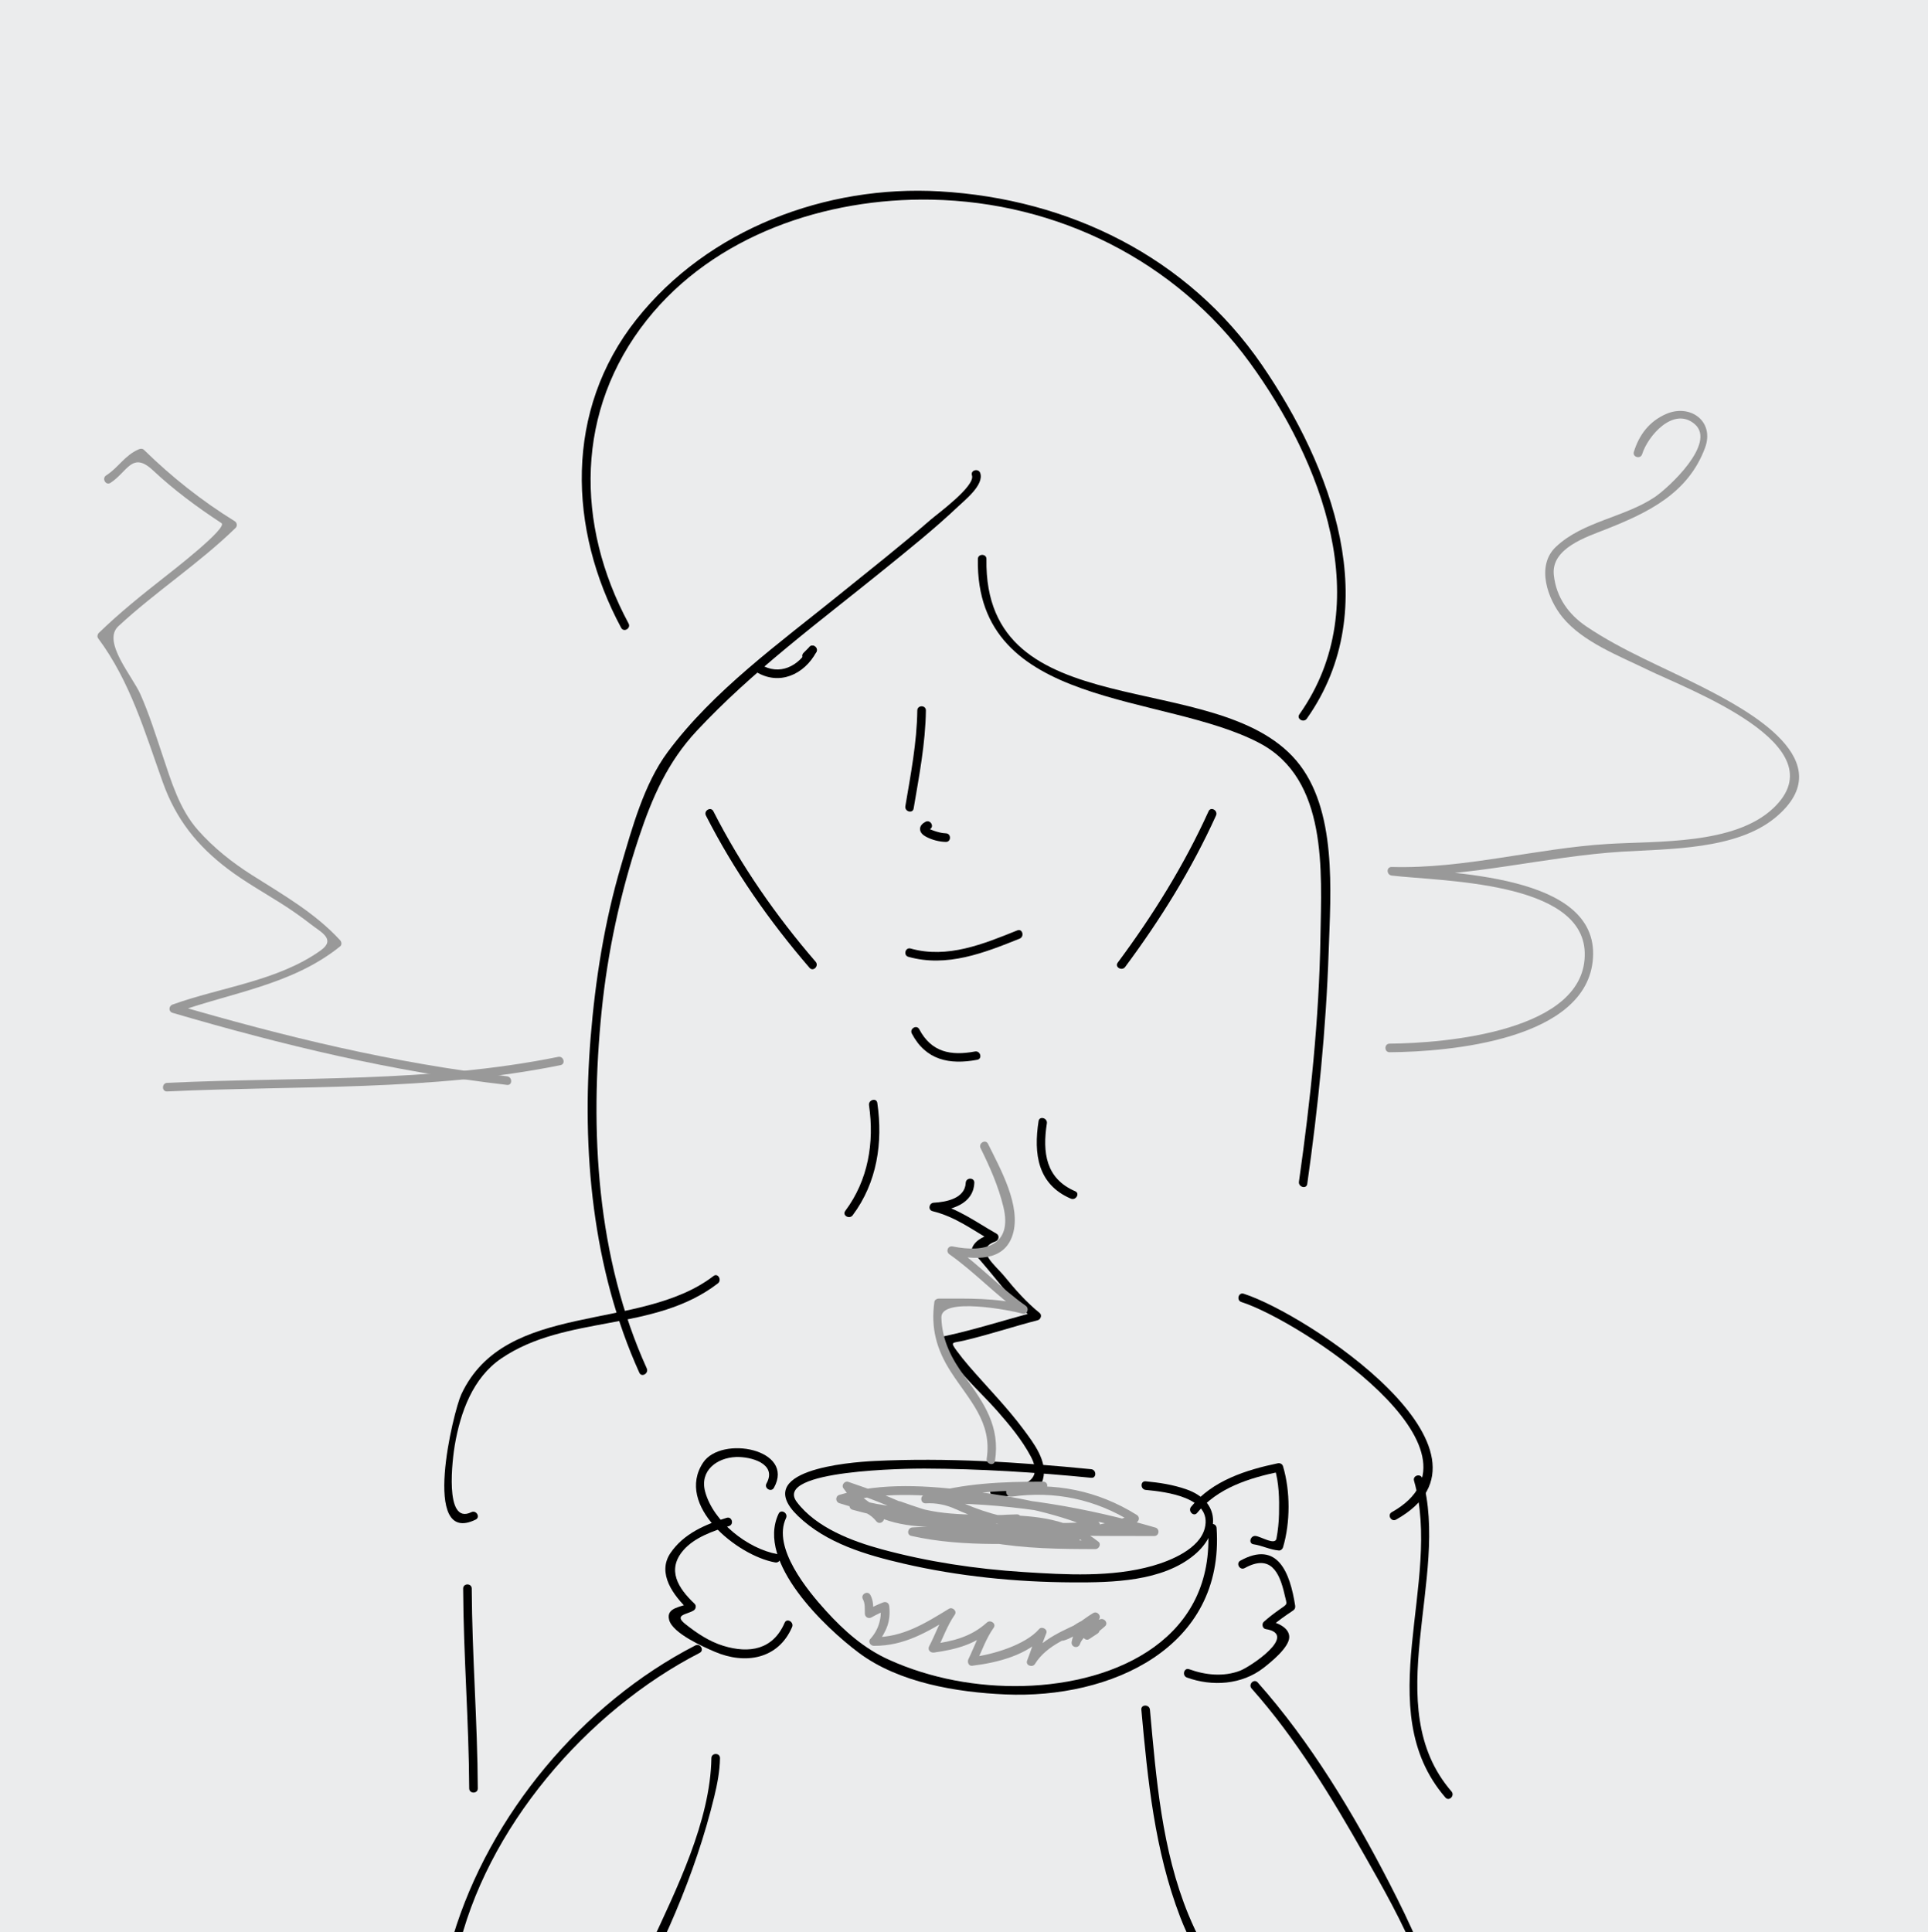 <?xml version="1.0" encoding="utf-8"?>
<!-- Generator: Adobe Illustrator 16.0.0, SVG Export Plug-In . SVG Version: 6.00 Build 0)  -->
<!DOCTYPE svg PUBLIC "-//W3C//DTD SVG 1.1//EN" "http://www.w3.org/Graphics/SVG/1.1/DTD/svg11.dtd">
<svg version="1.1" xmlns="http://www.w3.org/2000/svg" xmlns:xlink="http://www.w3.org/1999/xlink" x="0px" y="0px"
	 width="336.468px" height="337.139px" viewBox="0 0 336.468 337.139" enable-background="new 0 0 336.468 337.139"
	 xml:space="preserve">
<g id="Layer_1">
	<rect y="0" fill="#EBECED" width="336.468" height="337.139"/>
</g>
<g id="Layer_6">
</g>
<g id="Layer_5">
</g>
<g id="Layer_2">
	<g>
		<g>
			<path d="M160.083,123.977c-0.073,5.637-1.152,11.166-2.085,16.708c-0.158,0.946,1.287,1.351,1.447,0.398
				c0.954-5.672,2.063-11.336,2.138-17.106C161.596,123.009,160.096,123.01,160.083,123.977L160.083,123.977z"/>
		</g>
	</g>
	<g>
		<g>
			<path d="M161.514,143.406c-0.495,0.263-0.987,0.692-0.951,1.309c0.035,0.619,0.539,1.025,1.045,1.298
				c1.002,0.541,2.315,0.886,3.455,0.906c0.968,0.018,0.966-1.482,0-1.5c-0.702-0.013-1.444-0.231-2.124-0.461
				c-0.268-0.09-0.635-0.232-0.826-0.38c-0.178-0.138-0.063-0.099-0.054,0.078c0.008,0.14-0.147,0.299-0.016,0.171
				c0.04-0.039,0.181-0.101,0.229-0.126C163.126,144.248,162.368,142.953,161.514,143.406L161.514,143.406z"/>
		</g>
	</g>
	<g>
		<g>
			<path d="M123.199,142.32c4.889,9.594,11.056,18.427,18.082,26.572c0.633,0.734,1.689-0.332,1.061-1.061
				c-6.945-8.051-13.017-16.789-17.848-26.268C124.055,140.701,122.761,141.46,123.199,142.32L123.199,142.32z"/>
		</g>
	</g>
	<g>
		<g>
			<path d="M210.917,141.563c-4.276,9.421-9.69,18.124-15.854,26.42c-0.578,0.777,0.726,1.524,1.295,0.757
				c6.164-8.296,11.577-16.999,15.854-26.42C212.608,141.446,211.316,140.683,210.917,141.563L210.917,141.563z"/>
		</g>
	</g>
	<g>
		<g>
			<path d="M169.626,82.959c0.63,1.86-6.104,6.771-7.217,7.737c-5.221,4.535-10.665,8.814-16.041,13.161
				c-10.292,8.323-21.883,16.655-29.846,27.376c-4.149,5.588-6.217,13.305-8.152,19.866c-2.872,9.733-4.47,19.832-5.294,29.932
				c-1.603,19.627,0.307,40.425,8.499,58.514c0.398,0.88,1.69,0.116,1.295-0.758c-8.762-19.344-9.987-41.513-7.871-62.385
				c1.047-10.313,3.249-20.523,6.528-30.354c2.33-6.989,5.017-13.082,10.029-18.468c9.728-10.453,21.492-19.104,32.555-28.064
				c4.462-3.615,8.964-7.218,13.139-11.167c1.187-1.122,4.512-3.754,3.823-5.79C170.765,81.65,169.315,82.041,169.626,82.959
				L169.626,82.959z"/>
		</g>
	</g>
	<g>
		<g>
			<path d="M170.652,97.555c-0.428,26.282,32.476,23.263,49.203,32.144c11.888,6.311,10.768,22.261,10.583,33.813
				c-0.228,14.27-1.748,28.572-3.749,42.695c-0.134,0.945,1.312,1.354,1.447,0.398c1.905-13.451,3.287-27.007,3.739-40.588
				c0.343-10.3,1.546-24.868-5.678-33.326c-14.063-16.467-54.528-5.505-54.046-35.136C172.168,96.587,170.668,96.589,170.652,97.555
				L170.652,97.555z"/>
		</g>
	</g>
	<g>
		<g>
			<path d="M109.697,108.801c-9.309-17.318-9.307-37.188,3.168-52.93c11.758-14.837,31.266-21.377,49.684-21.032
				c21.982,0.412,42.599,10.652,55.563,28.448c12.492,17.149,22.244,42.135,8.654,61.365c-0.56,0.792,0.742,1.54,1.295,0.757
				c13.724-19.419,4.293-44.052-7.827-61.709c-12.94-18.855-33.675-28.999-56.228-30.304c-19.852-1.149-40.452,6.589-52.949,22.359
				c-12.563,15.852-11.918,36.568-2.654,53.803C108.86,110.411,110.155,109.653,109.697,108.801L109.697,108.801z"/>
		</g>
	</g>
	<g>
		<g>
			<path d="M158.522,166.968c6.723,1.884,13.212-0.677,19.42-3.168c0.886-0.355,0.5-1.807-0.398-1.446
				c-5.921,2.376-12.183,4.973-18.623,3.168C157.988,165.26,157.592,166.708,158.522,166.968L158.522,166.968z"/>
		</g>
	</g>
	<g>
		<g>
			<path d="M141.285,114.995c0.353-0.352,0.704-0.705,1.057-1.057c0.685-0.685-0.376-1.745-1.061-1.061
				c-0.353,0.352-0.704,0.705-1.057,1.057C139.54,114.619,140.601,115.679,141.285,114.995L141.285,114.995z"/>
		</g>
	</g>
	<g>
		<g>
			<path d="M131.925,117.226c4.036,2.49,8.419,0.503,10.534-3.439c0.457-0.852-0.838-1.609-1.295-0.757
				c-1.734,3.232-5.123,4.973-8.481,2.901C131.856,115.421,131.104,116.719,131.925,117.226L131.925,117.226z"/>
		</g>
	</g>
	<g>
		<g>
			<path d="M159.131,180.366c2.438,4.633,6.539,5.482,11.418,4.57c0.95-0.178,0.547-1.623-0.398-1.446
				c-4.214,0.788-7.614,0.13-9.725-3.88C159.976,178.752,158.681,179.511,159.131,180.366L159.131,180.366z"/>
		</g>
	</g>
	<g>
		<g>
			<path d="M151.657,192.866c0.949,6.534-0.145,13.088-4.148,18.445c-0.58,0.776,0.724,1.522,1.295,0.758
				c4.259-5.699,5.306-12.676,4.301-19.602C152.966,191.513,151.521,191.92,151.657,192.866L151.657,192.866z"/>
		</g>
	</g>
	<g>
		<g>
			<path d="M181.247,195.639c-0.884,5.7-0.174,11.034,5.628,13.527c0.879,0.378,1.644-0.914,0.758-1.295
				c-5.149-2.212-5.723-6.784-4.938-11.834C182.841,195.092,181.396,194.686,181.247,195.639L181.247,195.639z"/>
		</g>
	</g>
	<g>
		<g>
			<path d="M124.521,222.667c-12.854,9.879-36.344,4.157-44.027,20.672c-1.349,2.898-7.158,26.575,2.518,21.837
				c0.868-0.426,0.107-1.719-0.758-1.295c-4.854,2.377-3.223-9.729-2.896-11.645c0.985-5.784,3.146-11.813,8.156-15.206
				c11.339-7.676,26.637-4.516,37.765-13.068C126.034,223.381,125.289,222.078,124.521,222.667L124.521,222.667z"/>
		</g>
	</g>
	<g>
		<g>
			<path d="M216.645,227.208c10.08,3.212,45.201,26.058,26.242,36.674c-0.844,0.473-0.088,1.769,0.758,1.295
				c20.989-11.754-15.57-35.9-26.602-39.416C216.119,225.466,215.727,226.915,216.645,227.208L216.645,227.208z"/>
		</g>
	</g>
	<g>
		<g>
			<path d="M135.88,264.15c-4.001,8.431,8.183,19.929,14.01,24.279c7.011,5.233,17.104,6.887,25.601,7.256
				c18.267,0.792,38.25-8.069,36.824-29.041c-0.065-0.96-1.565-0.966-1.5,0c1.295,19.041-15.604,27.152-32.271,27.569
				c-7.965,0.199-16.15-1.296-23.419-4.585c-4.339-1.963-7.793-5.022-10.974-8.521c-3.177-3.496-9.432-11.025-6.977-16.199
				C137.587,264.039,136.294,263.277,135.88,264.15L135.88,264.15z"/>
		</g>
	</g>
	<g>
		<g>
			<path d="M190.43,256.383c-12.515-1.24-25.221-2.043-37.792-1.434c-4.641,0.226-21.669,1.617-13.37,9.603
				c4.962,4.774,11.894,6.793,18.411,8.304c9.627,2.231,19.651,3.227,29.521,3.275c6.889,0.033,15.669-0.128,21.261-4.822
				c4.451-3.737,4.642-9.335-1.489-11.438c-2.302-0.789-4.615-1.147-7.028-1.375c-0.963-0.091-0.954,1.41,0,1.5
				c3.537,0.333,11.692,1.296,10.304,6.699c-0.923,3.591-5.914,5.642-9.082,6.544c-7.147,2.038-15.233,1.555-22.559,1.086
				c-8.321-0.532-16.668-1.78-24.72-3.966c-5.199-1.411-11.455-3.778-14.83-8.255c-4.267-5.66,19.832-5.838,22.237-5.83
				c9.719,0.031,19.466,0.651,29.136,1.609C191.393,257.979,191.383,256.478,190.43,256.383L190.43,256.383z"/>
		</g>
	</g>
	<g>
		<g>
			<path d="M173.518,261.054c2.426,0.076,7.618,0.312,8.497-2.91c0.854-3.127-1.624-6.313-3.359-8.654
				c-2.905-3.923-6.368-7.412-9.555-11.101c-0.748-0.865-1.466-1.756-2.143-2.679c-1.234-1.68-0.721-1.302,1.272-1.773
				c4.336-1.026,8.572-2.438,12.883-3.557c0.507-0.132,0.778-0.892,0.331-1.254c-2.33-1.89-4.257-4.067-6.145-6.39
				c-1.575-1.938-5.397-4.744-1.583-6.096c0.587-0.208,0.779-1.033,0.18-1.371c-3.625-2.045-6.62-4.341-10.748-5.362
				c-0.066,0.491-0.133,0.982-0.199,1.474c3.07-0.176,6.923-1.257,7.087-4.976c0.043-0.967-1.458-0.963-1.5,0
				c-0.121,2.754-3.447,3.354-5.587,3.476c-0.819,0.047-1.053,1.262-0.199,1.474c4.063,1.005,6.862,3.221,10.389,5.21
				c0.061-0.457,0.12-0.914,0.18-1.371c-1.375,0.487-2.986,1.054-3.616,2.459c-0.144,0.319-0.135,0.644,0.117,0.909
				c3.62,3.825,6.441,8.281,10.564,11.625c0.11-0.418,0.221-0.836,0.331-1.254c-5.296,1.376-10.496,3.082-15.852,4.226
				c-0.37,0.079-0.667,0.558-0.524,0.923c1.813,4.632,6.474,8.455,9.679,12.11c2.176,2.48,4.317,5.043,5.874,7.966
				c2.623,4.926-2.586,5.516-6.374,5.396C172.55,259.524,172.553,261.024,173.518,261.054L173.518,261.054z"/>
		</g>
	</g>
	<g>
		<g>
			<path d="M208.922,264.004c3.528-4.372,9.158-6.1,14.463-7.205c-0.308-0.175-0.615-0.35-0.923-0.524
				c0.759,2.556,0.805,5.271,0.749,7.918c-0.031,1.44-0.182,2.876-0.449,4.291c-0.231,1.226-2.603-0.301-3.605-0.448
				c-0.945-0.138-1.353,1.307-0.398,1.447c1.529,0.224,2.848,0.956,4.428,1.083c0.334,0.026,0.634-0.249,0.724-0.551
				c1.284-4.335,1.285-9.804,0-14.139c-0.122-0.41-0.517-0.608-0.923-0.524c-5.53,1.153-11.449,3.037-15.125,7.592
				C207.26,263.689,208.314,264.757,208.922,264.004L208.922,264.004z"/>
		</g>
	</g>
	<g>
		<g>
			<path d="M217.223,273.635c4.47-2.468,6.059,0.631,6.961,4.641c0.425,1.887,0.656,1.494-0.979,2.648
				c-0.925,0.652-1.822,1.339-2.661,2.099c-0.391,0.354-0.225,1.164,0.331,1.254c5.831,0.938-2.702,6.59-4.455,7.264
				c-2.869,1.103-6.065,0.773-8.888-0.255c-0.911-0.331-1.3,1.119-0.398,1.447c4.396,1.6,9.572,1.274,13.365-1.675
				c1.245-0.968,4.497-3.571,4.497-5.393c0-1.749-2.368-2.617-3.723-2.836c0.11,0.418,0.221,0.836,0.331,1.254
				c1.258-1.141,2.668-2.107,4.076-3.054c0.306-0.206,0.399-0.492,0.345-0.847c-0.896-5.736-3.048-11.438-9.56-7.843
				C215.618,272.808,216.375,274.103,217.223,273.635L217.223,273.635z"/>
		</g>
	</g>
	<g>
		<g>
			<path d="M135.063,259.625c3.746-6.746-9.18-9.215-12.366-4.382c-4.91,7.446,5.928,16.204,12.574,17.406
				c0.945,0.171,1.35-1.275,0.398-1.447c-5.231-0.945-11.183-5.672-12.601-10.877c-1.013-3.713,2.078-5.937,5.342-6.068
				c2.608-0.106,7.277,1.153,5.357,4.61C133.299,259.713,134.594,260.47,135.063,259.625L135.063,259.625z"/>
		</g>
	</g>
	<g>
		<g>
			<path d="M126.82,264.865c-3.762,1.152-7.51,2.778-9.797,6.124c-2.45,3.585,0.572,7.511,3.125,9.924
				c0.051-0.393,0.102-0.785,0.151-1.178c-1.14,0.714-4.15,0.658-3.518,2.962c0.646,2.347,6.017,4.708,7.968,5.542
				c5.305,2.27,11.067,1.305,13.481-4.307c0.378-0.879-0.914-1.644-1.295-0.758c-2.026,4.712-6.152,5.417-10.7,4.028
				c-2.449-0.748-4.691-2.247-6.667-3.832c-2.014-1.616,0.341-1.622,1.488-2.341c0.398-0.25,0.513-0.836,0.151-1.178
				c-2.857-2.702-4.913-5.92-1.924-9.353c1.942-2.23,5.206-3.353,7.934-4.188C128.141,266.03,127.748,264.582,126.82,264.865
				L126.82,264.865z"/>
		</g>
	</g>
	<g>
		<g>
			<path d="M80.826,277.213c0.057,11.633,1,23.238,1.057,34.871c0.005,0.967,1.505,0.968,1.5,0c-0.057-11.633-1-23.238-1.057-34.871
				C82.321,276.247,80.821,276.246,80.826,277.213L80.826,277.213z"/>
		</g>
	</g>
	<g>
		<g>
			<path d="M246.771,258.389c5.047,17.719-7.838,39.876,5.478,55.288c0.634,0.733,1.689-0.333,1.061-1.061
				c-12.853-14.877-0.171-37.35-5.091-54.626C247.953,257.062,246.506,257.458,246.771,258.389L246.771,258.389z"/>
		</g>
	</g>
	<g>
		<g>
			<path d="M121.352,287.134c-19.701,10.122-35.945,29.578-42.303,50.785c-2.737,9.132-2.89,18.979,0.324,27.994
				c1.197,3.357,3.511,7.675,7.52,8.057c9.723,0.926,17.64-14.507,21.497-21.229c6.967-12.14,12.961-25.592,16.263-39.23
				c0.53-2.189,0.963-4.449,0.998-6.707c0.016-0.968-1.484-0.967-1.5,0c-0.172,10.981-6.137,22.927-10.626,32.651
				c-4.964,10.752-11.264,24.712-21.484,31.51c-3.938,2.619-7.488,1.507-9.846-2.454c-4.761-7.999-4.345-18.775-2.408-27.479
				c4.87-21.896,22.61-42.475,42.323-52.603C122.97,287.987,122.211,286.693,121.352,287.134L121.352,287.134z"/>
		</g>
	</g>
	<g>
		<g>
			<path d="M199.186,298.347c1.118,12.325,2.316,24.554,6.782,36.195c2.796,7.289,7.632,14.018,12.399,20.121
				c6.052,7.747,22.808,25.328,32.025,11.518c2.953-4.424,1.973-10.691,0.886-15.528c-1.726-7.681-5.196-15.016-8.78-21.979
				c-6.294-12.232-13.828-24.758-23.011-35.082c-0.644-0.725-1.701,0.341-1.061,1.061c7.748,8.712,14.033,19.08,19.752,29.187
				c5.969,10.548,14.531,25.181,12.325,37.859c-1.049,6.028-6.832,9.022-12.546,7.47c-7.624-2.072-13.813-9.674-18.53-15.566
				c-4.699-5.868-9.14-12.477-12.014-19.458c-4.663-11.328-5.633-23.725-6.729-35.797
				C200.599,297.392,199.098,297.383,199.186,298.347L199.186,298.347z"/>
		</g>
	</g>
</g>
<g id="Layer_3">
	<g>
		<g>
			<path fill="#999999" d="M154.055,264.48c-1.598-1.531-2.932-2.223-5.097-2.503c-0.857-0.111-0.991,1.256-0.199,1.474
				c17.111,4.695,35.073,4.589,52.681,4.591c0.855,0,1.01-1.236,0.199-1.474c-11.854-3.46-24.34-5.614-36.708-5.73
				c-0.733-0.007-1.042,1.041-0.379,1.397c8.173,4.394,17.449,5.802,26.62,4.665c0.634-0.078,1.155-1.066,0.379-1.397
				c-6.941-2.958-14.484-4.333-21.932-5.295c-7.496-0.969-15.802-1.579-23.14,0.656c-0.722,0.221-0.708,1.221,0,1.447
				c4.18,1.331,8.357,2.176,12.745,2.308c0.722,0.021,1.059-1.068,0.379-1.397c-3.771-1.828-7.613-3.311-11.586-4.64
				c-0.604-0.201-1.222,0.565-0.847,1.103c6.753,9.688,20.307,6.199,30.312,6.076c-0.126-0.466-0.252-0.932-0.379-1.397
				c-1.813,1.022-3.238,2.092-4.718,3.54c-0.377,0.368-0.235,1.152,0.331,1.254c6.104,1.092,12.271,1.162,18.455,1.165
				c0.602,0,1.063-0.854,0.53-1.28c-10.121-8.085-23.349-2.025-34.376-6.962c-0.193,0.457-0.386,0.914-0.578,1.371
				c9.952,3.614,20.409,5.604,31.002,5.732c0-0.5,0-1,0-1.5c-9.479,0.067-18.986,0.99-28.326-1.115
				c-0.066,0.491-0.133,0.982-0.199,1.474c13.245-0.825,26.225,2.672,38.991-2.308c0.594-0.231,0.768-1.004,0.18-1.371
				c-6.812-4.253-14.319-5.759-22.256-4.641c0.133,0.482,0.266,0.965,0.398,1.447c1.873-0.317,3.583-0.912,5.507-1.114
				c0.94-0.099,0.987-1.501,0-1.5c-7.07,0.007-13.93,0.24-20.736,2.309c-0.81,0.246-0.657,1.464,0.199,1.474
				c1.838-0.105,3.614,0.24,5.327,1.037c0.879,0.378,1.644-0.914,0.758-1.295c-2.117-0.909-3.762-1.215-6.085-1.242
				c0.066,0.491,0.133,0.982,0.199,1.474c6.67-2.028,13.422-2.25,20.338-2.256c0-0.5,0-1,0-1.5
				c-2.033,0.214-3.899,0.828-5.905,1.167c-0.962,0.163-0.539,1.579,0.398,1.447c7.528-1.062,14.649,0.461,21.1,4.488
				c0.06-0.457,0.12-0.914,0.18-1.371c-12.631,4.928-25.499,1.438-38.593,2.255c-0.811,0.051-1.063,1.278-0.199,1.474
				c9.473,2.134,19.105,1.236,28.725,1.168c0.968-0.007,0.967-1.488,0-1.5c-10.467-0.127-20.772-2.108-30.604-5.68
				c-0.796-0.289-1.353,1.024-0.578,1.371c10.823,4.846,24.26-1.111,34.073,6.728c0.177-0.427,0.354-0.854,0.53-1.28
				c-6.048-0.003-12.084-0.043-18.057-1.112c0.11,0.418,0.221,0.836,0.331,1.254c1.352-1.322,2.771-2.378,4.415-3.306
				c0.649-0.366,0.364-1.406-0.379-1.397c-9.283,0.114-22.736,3.675-29.017-5.334c-0.282,0.367-0.564,0.734-0.847,1.103
				c3.841,1.284,7.578,2.719,11.227,4.487c0.127-0.466,0.253-0.932,0.379-1.397c-4.274-0.128-8.291-0.962-12.347-2.255
				c0,0.482,0,0.965,0,1.447c6.816-2.077,14.366-1.492,21.354-0.766c7.587,0.788,15.509,2.247,22.561,5.252
				c0.127-0.466,0.253-0.932,0.379-1.397c-8.908,1.104-17.912-0.186-25.862-4.46c-0.127,0.466-0.253,0.932-0.379,1.397
				c12.249,0.115,24.567,2.25,36.31,5.678c0.066-0.491,0.133-0.982,0.199-1.474c-17.475-0.002-35.3,0.123-52.282-4.538
				c-0.066,0.491-0.133,0.982-0.199,1.474c1.665,0.075,3.011,0.763,4.036,2.063C153.692,266.209,154.754,265.15,154.055,264.48
				L154.055,264.48z"/>
		</g>
	</g>
	<g>
		<g>
			<path fill="#999999" d="M150.594,279.08c0.417,0.748,0.307,1.706,0.338,2.525c0.021,0.584,0.616,0.913,1.129,0.647
				c0.889-0.5,1.809-0.937,2.759-1.308c-0.377-0.216-0.753-0.432-1.129-0.647c0.199,2.276-0.423,4.202-1.867,5.775
				c-0.344,0.479,0.121,1.123,0.647,1.129c5.329,0.057,9.452-2.455,13.887-5.167c-0.343-0.342-0.685-0.684-1.026-1.026
				c-1.375,1.958-2.065,4.165-3.176,6.265c-0.334,0.631,0.208,1.192,0.847,1.103c3.977-0.563,7.281-1.457,10.293-4.181
				c-0.393-0.303-0.785-0.605-1.178-0.909c-1.412,1.995-2.057,4.076-3.121,6.266c-0.219,0.45,0.032,1.203,0.647,1.129
				c4.457-0.537,9.763-1.87,12.757-5.34c-0.418-0.243-0.836-0.486-1.254-0.729c-0.7,1.705-1.229,3.465-1.901,5.181
				c-0.319,0.817,0.941,1.275,1.371,0.578c2.099-3.409,6.352-4.802,9.791-6.46c0.812-0.392,0.208-1.521-0.578-1.371
				c-1.97,0.378-2.705,1.647-4.561,2.283c-0.906,0.312-0.534,1.73,0.398,1.447c2.183-0.664,3.928-2.358,5.884-3.499
				c-0.304-0.393-0.606-0.785-0.909-1.178c-1.767,1.54-3.147,2.539-3.615,4.894c-0.188,0.95,1.126,1.313,1.447,0.398
				c0.523-1.489,2.568-2.587,4.037-2.898c-0.243-0.418-0.486-0.836-0.729-1.254c-0.834,0.753-1.751,1.394-2.609,2.113
				c-0.656,0.551,0.199,1.637,0.908,1.179c0.494-0.317,0.984-0.641,1.471-0.971c0.801-0.532,0.051-1.832-0.758-1.295
				c-0.485,0.33-0.976,0.653-1.47,0.97c0.303,0.393,0.606,0.785,0.909,1.178c0.86-0.722,1.772-1.358,2.609-2.113
				c0.593-0.535-0.04-1.399-0.729-1.254c-2.015,0.428-4.379,1.937-5.086,3.947c0.482,0.133,0.965,0.266,1.447,0.398
				c0.429-2.163,1.804-2.988,3.229-4.231c0.654-0.57-0.187-1.599-0.909-1.178c-1.785,1.041-3.527,2.74-5.524,3.347
				c0.133,0.482,0.266,0.965,0.398,1.447c1.696-0.582,2.61-1.91,4.561-2.283c-0.192-0.457-0.385-0.914-0.578-1.371
				c-3.74,1.804-8.053,3.302-10.328,6.997c0.457,0.193,0.914,0.386,1.371,0.578c0.671-1.716,1.2-3.475,1.901-5.181
				c0.285-0.696-0.781-1.277-1.254-0.729c-2.375,2.752-8.082,4.465-11.696,4.9c0.216,0.376,0.432,0.752,0.647,1.129
				c1.029-2.118,1.747-4.326,3.121-6.266c0.515-0.728-0.575-1.454-1.178-0.909c-2.826,2.556-6.002,3.28-9.631,3.794
				c0.282,0.367,0.564,0.735,0.847,1.103c1.103-2.085,1.81-4.32,3.176-6.265c0.442-0.629-0.41-1.403-1.026-1.026
				c-4.138,2.53-8.088,5.016-13.129,4.962c0.216,0.376,0.432,0.752,0.647,1.129c1.59-2.217,2.343-3.836,2.072-6.533
				c-0.061-0.604-0.582-0.884-1.129-0.647c-0.95,0.371-1.869,0.807-2.759,1.308c0.377,0.216,0.753,0.432,1.129,0.647
				c-0.043-1.155,0.026-2.261-0.543-3.283C151.418,277.477,150.122,278.234,150.594,279.08L150.594,279.08z"/>
		</g>
	</g>
	<g>
		<g>
			<path fill="#999999" d="M173.64,254.941c0.924-5.96-1.846-10.047-5.248-14.668c-2.32-3.15-3.994-6.355-4.107-10.355
				c-0.102-3.625,12.001-1.29,14.139-0.692c0.86,0.24,1.248-0.898,0.578-1.371c-4.426-3.12-8.127-7.146-12.552-10.268
				c-0.193,0.457-0.386,0.914-0.578,1.371c4.086,0.834,9.342,1.351,10.857-3.494c1.557-4.978-2.191-11.577-4.305-15.86
				c-0.428-0.868-1.722-0.107-1.295,0.757c1.635,3.313,3.126,6.681,3.987,10.284c1.597,6.678-3.176,8.024-8.847,6.866
				c-0.854-0.174-1.274,0.879-0.578,1.371c4.425,3.122,8.125,7.147,12.552,10.268c0.193-0.457,0.386-0.914,0.578-1.371
				c-4.841-1.353-10.05-1.163-15.03-1.166c-0.301,0-0.678,0.227-0.724,0.551c-0.646,4.574,0.368,8.318,2.845,12.18
				c3.169,4.943,7.276,8.78,6.28,15.2C172.046,255.488,173.491,255.895,173.64,254.941L173.64,254.941z"/>
		</g>
	</g>
	<g>
		<g>
			<path fill="#999999" d="M29.168,190.463c22.899-1.083,46.063-0.006,68.651-4.59c0.948-0.192,0.546-1.638-0.398-1.446
				c-22.453,4.557-45.491,3.46-68.253,4.537C28.205,189.009,28.2,190.509,29.168,190.463L29.168,190.463z"/>
		</g>
	</g>
	<g>
		<g>
			<path fill="#999999" d="M242.51,183.619c10.438-0.07,34.582-2.145,35.494-16.466c0.942-14.789-25.477-14.718-35.115-15.865
				c0,0.5,0,1,0,1.5c13.507,0.374,26.746-3.344,40.197-4.169c8.255-0.506,19.95-0.337,26.721-5.929
				c11.912-9.838-4.713-18.727-12.857-22.87c-6.687-3.402-13.769-6.246-20.018-10.442c-3.178-2.134-5.348-5.117-5.767-9.049
				c-0.499-4.684,5.761-6.646,9.105-7.97c7.377-2.921,14.328-6.258,17.282-14.199c1.73-4.652-2.606-7.777-6.838-5.897
				c-2.897,1.286-4.656,3.602-5.577,6.589c-0.285,0.927,1.163,1.32,1.447,0.398c0.974-3.159,5.47-8.397,9.163-5.248
				c3.886,3.314-4.58,11.139-6.961,12.738c-5.32,3.573-12.535,4.222-17.256,8.688c-3.525,3.335-1.429,9.144,1.191,12.331
				c3.526,4.289,9.864,6.7,14.698,9.064c7.161,3.502,33.662,13.236,22.055,24.204c-6.787,6.414-20.22,5.714-28.861,6.244
				c-12.65,0.775-25.001,4.37-37.726,4.018c-0.99-0.027-0.934,1.389,0,1.5c8.569,1.021,33.315,0.933,33.675,13.431
				c0.396,13.816-24.565,15.836-34.054,15.9C241.543,182.125,241.542,183.625,242.51,183.619L242.51,183.619z"/>
		</g>
	</g>
	<g>
		<g>
			<path fill="#999999" d="M88.494,187.823c-19.734-2.269-38.949-6.949-57.984-12.523c0,0.482,0,0.964,0,1.446
				c9.853-3.536,20.474-4.851,28.852-11.602c0.328-0.264,0.254-0.785,0-1.061c-4.408-4.796-9.973-7.94-15.418-11.4
				c-3.475-2.208-6.647-4.724-9.381-7.807c-3.251-3.667-4.661-8.487-6.19-13.039c-1.207-3.592-2.337-7.233-3.88-10.701
				c-1.405-3.16-6.725-9.181-3.841-11.855c6.534-6.06,14.062-10.924,20.458-17.152c0.354-0.344,0.254-0.927-0.151-1.178
				c-5.747-3.551-10.994-7.71-15.821-12.432c-0.263-0.257-0.592-0.255-0.909-0.117c-2.516,1.09-3.485,3.129-5.705,4.563
				c-0.809,0.522-0.058,1.822,0.758,1.295c2.953-1.908,3.773-5.584,7.391-2.198c3.682,3.446,7.758,6.469,11.975,9.223
				c1.209,0.79-8.861,8.581-10.006,9.48c-3.932,3.092-7.822,6.206-11.409,9.698c-0.222,0.215-0.313,0.645-0.117,0.909
				c5.656,7.613,8.153,16.39,11.309,25.184c2.297,6.401,5.966,11.03,11.384,15.117c2.893,2.182,6.078,3.981,9.141,5.908
				c1.859,1.17,3.651,2.424,5.383,3.778c1.677,1.311,4.358,2.552,1.631,4.497c-7.483,5.337-17.368,6.399-25.849,9.443
				c-0.682,0.245-0.746,1.228,0,1.446c19.167,5.612,38.514,10.293,58.383,12.577C89.454,189.433,89.443,187.932,88.494,187.823
				L88.494,187.823z"/>
		</g>
	</g>
</g>
<g id="Layer_4" display="none">
</g>
</svg>
